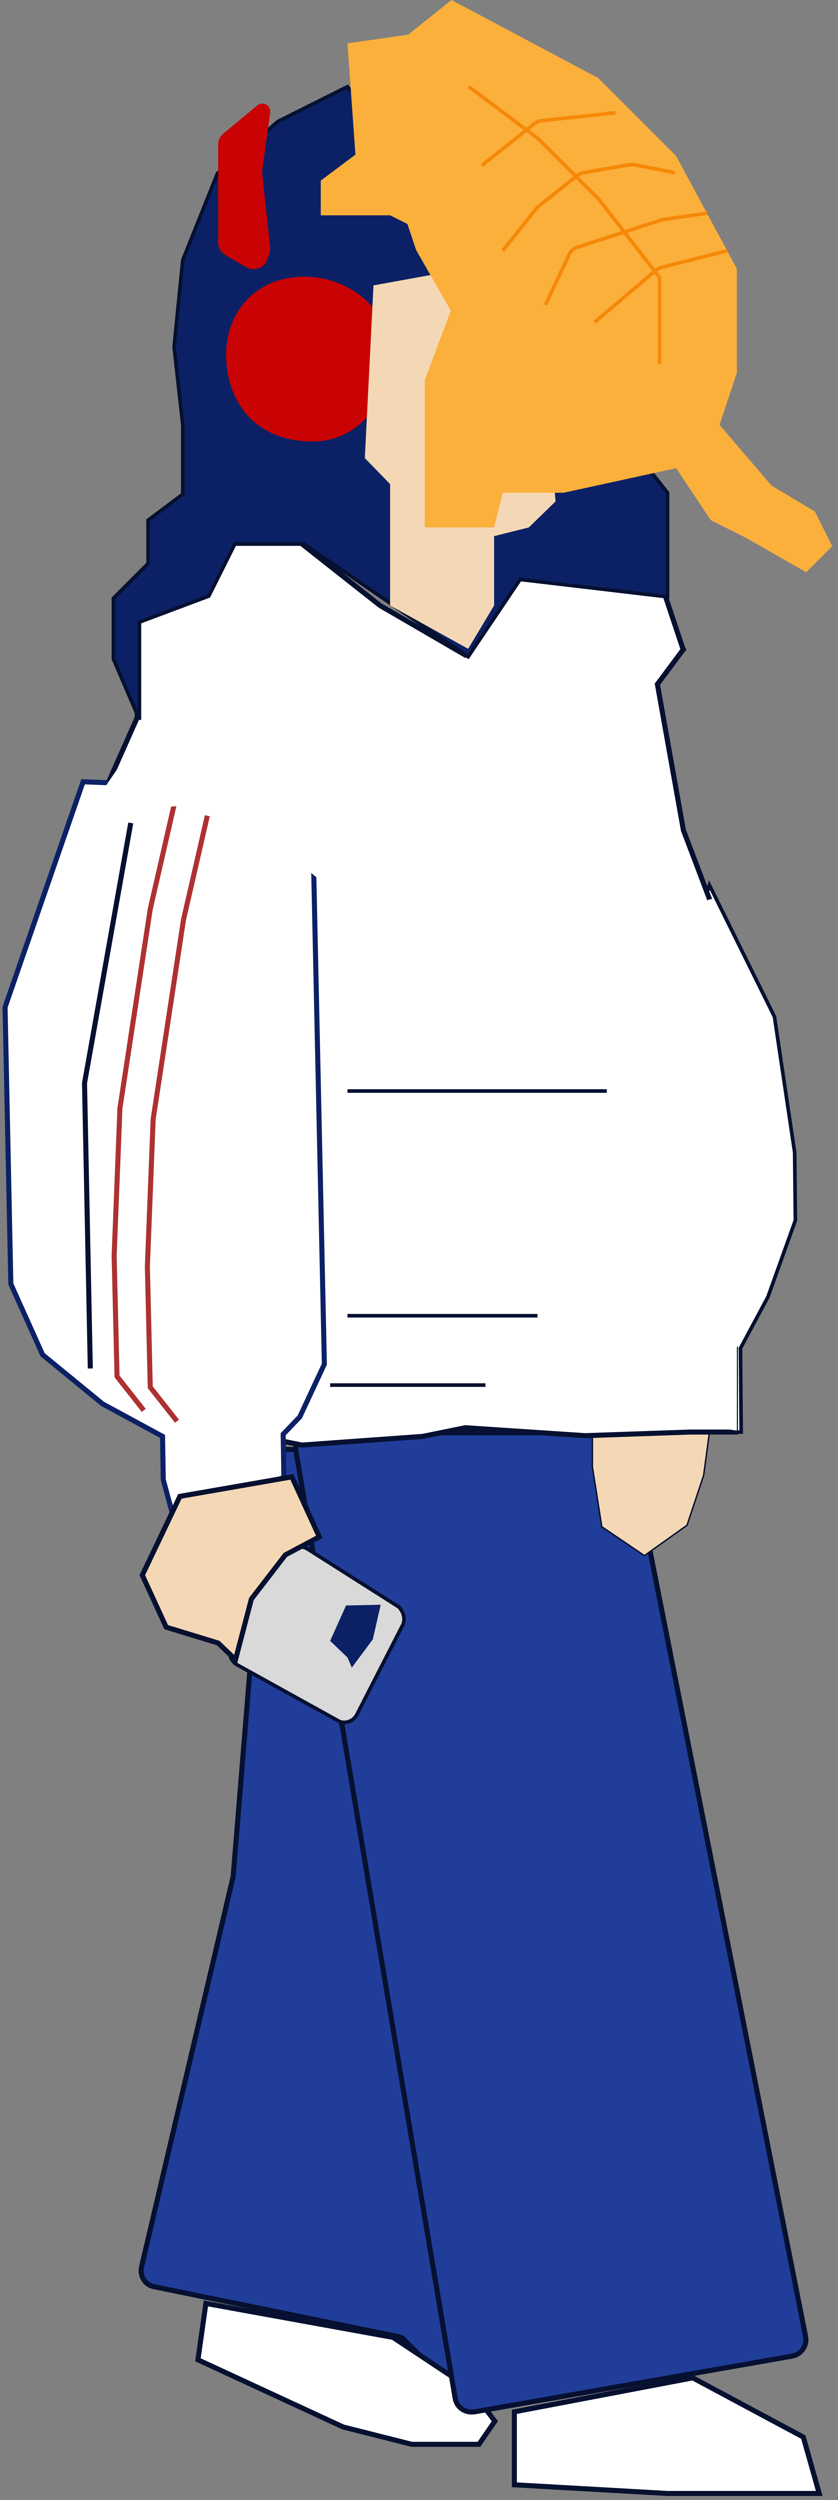 <?xml version="1.0" encoding="utf-8"?>
<!-- Generator: Adobe Illustrator 26.5.0, SVG Export Plug-In . SVG Version: 6.00 Build 0)  -->
<svg version="1.1" id="Layer_1" xmlns="http://www.w3.org/2000/svg" xmlns:xlink="http://www.w3.org/1999/xlink" x="0px" y="0px"
	 viewBox="0 0 116 346" style="enable-background:new 0 0 116 346;" xml:space="preserve">
<rect x="0" y="0" width="116" height="346" fill="#808080" stroke="none"/>
<style type="text/css">
	.st0{fill:#203D99;stroke:#061030;stroke-width:0.7;}
	.st1{fill:#FFFFFF;stroke:#061030;stroke-width:0.7;}
	.st2{fill:#FFFFFF;stroke:#061030;stroke-width:0.5;}
	.st3{fill:#F4D8B6;stroke:#061030;stroke-width:0.2;}
	.st4{fill:#FFFFFF;}
	.st5{fill:none;stroke:#061030;stroke-width:0.5;}
	.st6{fill:none;stroke:#061030;}
	.st7{fill:#FFFFFF;stroke:#0C2165;stroke-width:0.7;}
	.st8{fill:none;stroke:#061030;stroke-width:0.7;}
	.st9{fill:none;stroke:#AE3131;stroke-width:0.7;}
	.st10{fill:#D9D9D9;stroke:#061030;stroke-width:0.5;}
	.st11{fill:#F4D8B6;stroke:#061030;stroke-width:0.7;}
	.st12{fill:#0C2165;}
	.st13{fill:#0C2165;stroke:#061030;stroke-width:0.5;}
	.st14{fill:#C90303;}
	.st15{fill:#F4D8B6;}
	.st16{fill:#FBB03B;}
	.st17{fill:none;stroke:#F68808;stroke-width:0.5;}
</style>
<g id="Layer_24">
	<path class="st0" d="M68.7,200.6H39.2c-1.2,0-2.2,0.9-2.3,2.2l-4.6,56.6c0,0.1,0,0.2,0,0.2l-12.7,54.1c-0.3,1.3,0.5,2.6,1.8,2.8
		l33.8,6.9c0.3,0.1,0.6,0.2,0.8,0.5l8,8c1.5,1.5,4.1,0.4,4-1.7l-2.2-66.7l5.3-60.3C71.1,201.8,70,200.6,68.7,200.6z"/>
</g>
<g id="Layer_23">
	<path class="st1" d="M27.4,326.6l1.1-7.8l25.9,4.7l10.7,7.1l3.4,4.5l-2.2,3.2H57l-9.5-2.4L27.4,326.6z"/>
</g>
<g id="Layer_22">
	<path class="st0" d="M84.7,198.3H43.3c-1.5,0-2.6,1.3-2.3,2.7l22,130.9c0.2,1.3,1.4,2.1,2.7,1.9l43.9-7.7c1.3-0.2,2.2-1.5,1.9-2.8
		L87.1,200.1C86.8,199,85.9,198.3,84.7,198.3z"/>
</g>
<g id="Layer_21">
	<path class="st1" d="M71.2,343.9v-10.1l24.7-4.7l15.3,8.2l2.2,7.8H92.4L71.2,343.9z"/>
</g>
<g id="Layer_20">
	<path class="st2" d="M102.5,186.6L102.5,186.6l0,0.1l0.1,11.5l-22.8,0.2l6.7-39.2l11.7-36.7l9,18.2l2.8,18.8l0.1,9.4l-3.8,10.6
		L102.5,186.6z"/>
</g>
<g id="Layer_19">
	<path class="st3" d="M82,196.2l16.5-0.2l-1.1,8.2l-2.3,6.9l-5.9,4.2l-5.9-4l-1.3-8.3L82,196.2z"/>
</g>
<g id="Layer_18">
	<path class="st4" d="M94.3,124.4l3.6-1.2l1.2,4.8l1.1,2.4l-1.2,0l-0.5,53.8l0.1,13.2l-22.7,0.2l5.7-24l3.4-20.4L94.3,124.4z"/>
</g>
<g id="Layer_17">
	<line class="st5" x1="74.4" y1="95.5" x2="91.2" y2="95.5"/>
</g>
<g id="Layer_16">
	<line class="st5" x1="19.4" y1="100.2" x2="45.7" y2="100.2"/>
</g>
<g id="Layer_15">
	<path class="st6" d="M85.2,84.9l-11.6,8.1c-0.2,0.2-0.4,0.3-0.6,0.5l-11.7,14"/>
</g>
<g id="Layer_14">
	<path class="st6" d="M41.6,89.9l12,5.1c0.3,0.1,0.6,0.3,0.8,0.5l14.7,13"/>
</g>
<g id="Layer_13">
	<path class="st1" d="M9.5,120.7l-0.1,0.1l0,0.1l6,16.7l-3.6,40.5l-3.6,7.1l-0.1,0.2l0.2,0.2l8.4,7.2l0,0l0,0l7.2,3.6l0,0l0,0
		l17.9,3.6l0,0l0,0l16.7-1.2l0,0l0,0l5.9-1.2l16.6,1.1l0,0h0l14.5-0.5h6h0.3V198v-11v-0.3l-0.3,0l-10.5-1.5v-8l4.8-25.1l0,0l0,0
		l2.4-27.5l0-0.1l0-0.1l-3.6-9.5l-3.6-20.2l3.5-4.7l0.1-0.1l-0.1-0.2l-2.4-7.2l-0.1-0.2l-0.2,0l-20.9-2.6l-0.2,0l-0.1,0.2l-3,5l0,0
		l-3.3,5.7l-11.7-6.8l-10.9-8.6L42.2,75l-0.1,0l-9.6,0.1l-0.2,0l-0.1,0.2l-3.5,6.9l-9.4,2.4L19,84.7v0.3v14.3L9.5,120.7z"/>
</g>
<g id="Layer_12">
	<path class="st4" d="M95.1,125.5l3.4-1.1l1.1,4.5l1.1,2.2h-1.1L103,184l-1,2.5V198l-24.9-3.7l5.4-22.9l3.4-19L95.1,125.5z"/>
</g>
<g id="Layer_11">
	<g>
		<line class="st5" x1="84" y1="151" x2="48.1" y2="151"/>
	</g>
</g>
<g id="Layer_10">
	<g>
		<line class="st5" x1="74.4" y1="182.1" x2="48.1" y2="182.1"/>
	</g>
</g>
<g id="Layer_9">
	<g>
		<line class="st5" x1="67.2" y1="191.7" x2="45.7" y2="191.7"/>
	</g>
</g>
<g id="Layer_8">
	<g>
		<path class="st7" d="M1.5,177.7l-0.8-38.3l10.8-31.2l18,0.7l13.9,10.5l1.5,69.4l-3.4,7.3l-2.3,2.4l0.1,6l-15.4,5.1l-1.3-4.8
			l-0.1-6l-8.3-4.5l-8.3-6.8L1.5,177.7z"/>
		<path class="st8" d="M18.1,113.9l-6.4,36l0.8,39.5"/>
		<path class="st9" d="M24.1,111.4l-3.3,14.4l-4.2,27.6l-0.8,20.4l0.4,16.7l3.7,4.7"/>
		<path class="st9" d="M28.7,112.9l-3.3,14.4l-4.2,27.6l-0.8,20.4l0.4,16.7l3.7,4.7"/>
		<path class="st4" d="M17,105.3l28.7,2.4L44.5,122l-7.2-6l-7.2-4.8l-17.9,1.2L17,105.3z"/>
		<path class="st10" d="M55.7,225l-6.3,12.3c-0.5,1-1.8,1.4-2.7,0.8l-13.9-7.7c-0.8-0.5-1.2-1.4-0.9-2.3l2.8-9
			c0.1-0.2,0.2-0.4,0.3-0.6l2.7-3.7c0.4-0.5,1-0.9,1.7-0.8l2.2,0.1c0.4,0,0.7,0.1,1,0.3l12.6,8C55.8,223,56.2,224.1,55.7,225z"/>
		<path class="st11" d="M19.7,218l5.2-10.9l15.5-2.7l3.8,8.3l-4.7,2.5l-4.7,6.1l-2.2,8.4l-2.4-2.3l-7.2-2.2L19.7,218z"/>
		<path class="st12" d="M47.9,222.2l4.8-0.1l-1.1,4.8l-2.9,3.9l-0.6-1.4l-2.4-2.3L47.9,222.2z"/>
	</g>
</g>
<g id="Layer_7">
	<path class="st13" d="M92.4,82.6V68.2L48.1,12l-9.6,4.8l-8.4,7.2l-4.8,12l-1.2,12l1.2,10.8v9.6l-4.8,3.6v6l-4.8,4.8l0,8.4l3.6,8.4
		V86.1l9.6-3.6l3.6-7.2h9.6l22.7,15.6L72,80.2L92.4,82.6z"/>
</g>
<g id="Layer_6">
	<path class="st14" d="M54.1,49.1c0,5.9-4.2,12-10.8,12c-8.4,0-12-6-12-12s4.2-10.8,10.8-10.8C48.7,38.3,54.1,43.2,54.1,49.1z"/>
</g>
<g id="Layer_5">
	<path class="st14" d="M30.9,18.5l4.7-3.9c0.7-0.6,1.8-0.1,1.8,0.8c0,0.1,0,0.1,0,0.2l-1.1,8c0,0.2,0,0.3,0,0.5l1.1,10.1
		c0,0.3,0,0.6-0.1,0.9l-0.3,0.8c-0.4,1.2-1.8,1.7-2.9,1.1l-2.9-1.7c-0.6-0.4-1-1-1-1.7V20.1C30.2,19.5,30.4,18.9,30.9,18.5z"/>
</g>
<g id="Layer_4">
	<path class="st15" d="M50.5,63.4l1.2-23.9l13.2-2.4l9.6,4.8l2.4,27.5L73.2,73l-4.8,1.2v9.6l-3.6,6l-10.8-6V67L50.5,63.4z"/>
</g>
<g id="Layer_3">
	<path class="st16" d="M48.1,6l8.4-1.2l6-4.8l20.3,10.8l10.8,10.8l8.4,15.6v14.4l-2.4,7.2l7.2,8.4l6,3.6l2.4,4.8l-3.6,3.6l-8.4-4.8
		l-4.8-2.4l-4.8-7.2L78,68.2h-8.4L68.4,73h-9.6v-9.6V52.6l3.6-9.6l-4.8-8.4l-1.2-3.6l-2.4-1.2h-9.6v-4.8l4.8-3.6L48.1,6z"/>
</g>
<g id="Layer_2">
	<g>
		<path class="st17" d="M64.9,12l9.6,7.2l8.4,8.4l8.4,10.8v12"/>
		<path class="st17" d="M66.7,22.9l7.3-5.8c0.3-0.2,0.6-0.4,1-0.4l10.2-1.1"/>
		<path class="st17" d="M82.3,44.6l8.5-7.2c0.2-0.2,0.5-0.3,0.8-0.4l9.1-2.3"/>
		<path class="st17" d="M69.6,34.7l4.6-5.8c0.1-0.1,0.2-0.2,0.3-0.3l5.4-4.3c0.3-0.2,0.6-0.4,0.9-0.4l6.3-1.1c0.2,0,0.5,0,0.7,0
			l5.6,1.1"/>
		<path class="st17" d="M75.5,42.2l3.3-7c0.2-0.5,0.7-0.9,1.2-1l4.6-1.5l6.8-2.2c0.1,0,0.2-0.1,0.3-0.1l6.2-0.9"/>
	</g>
</g>
</svg>
